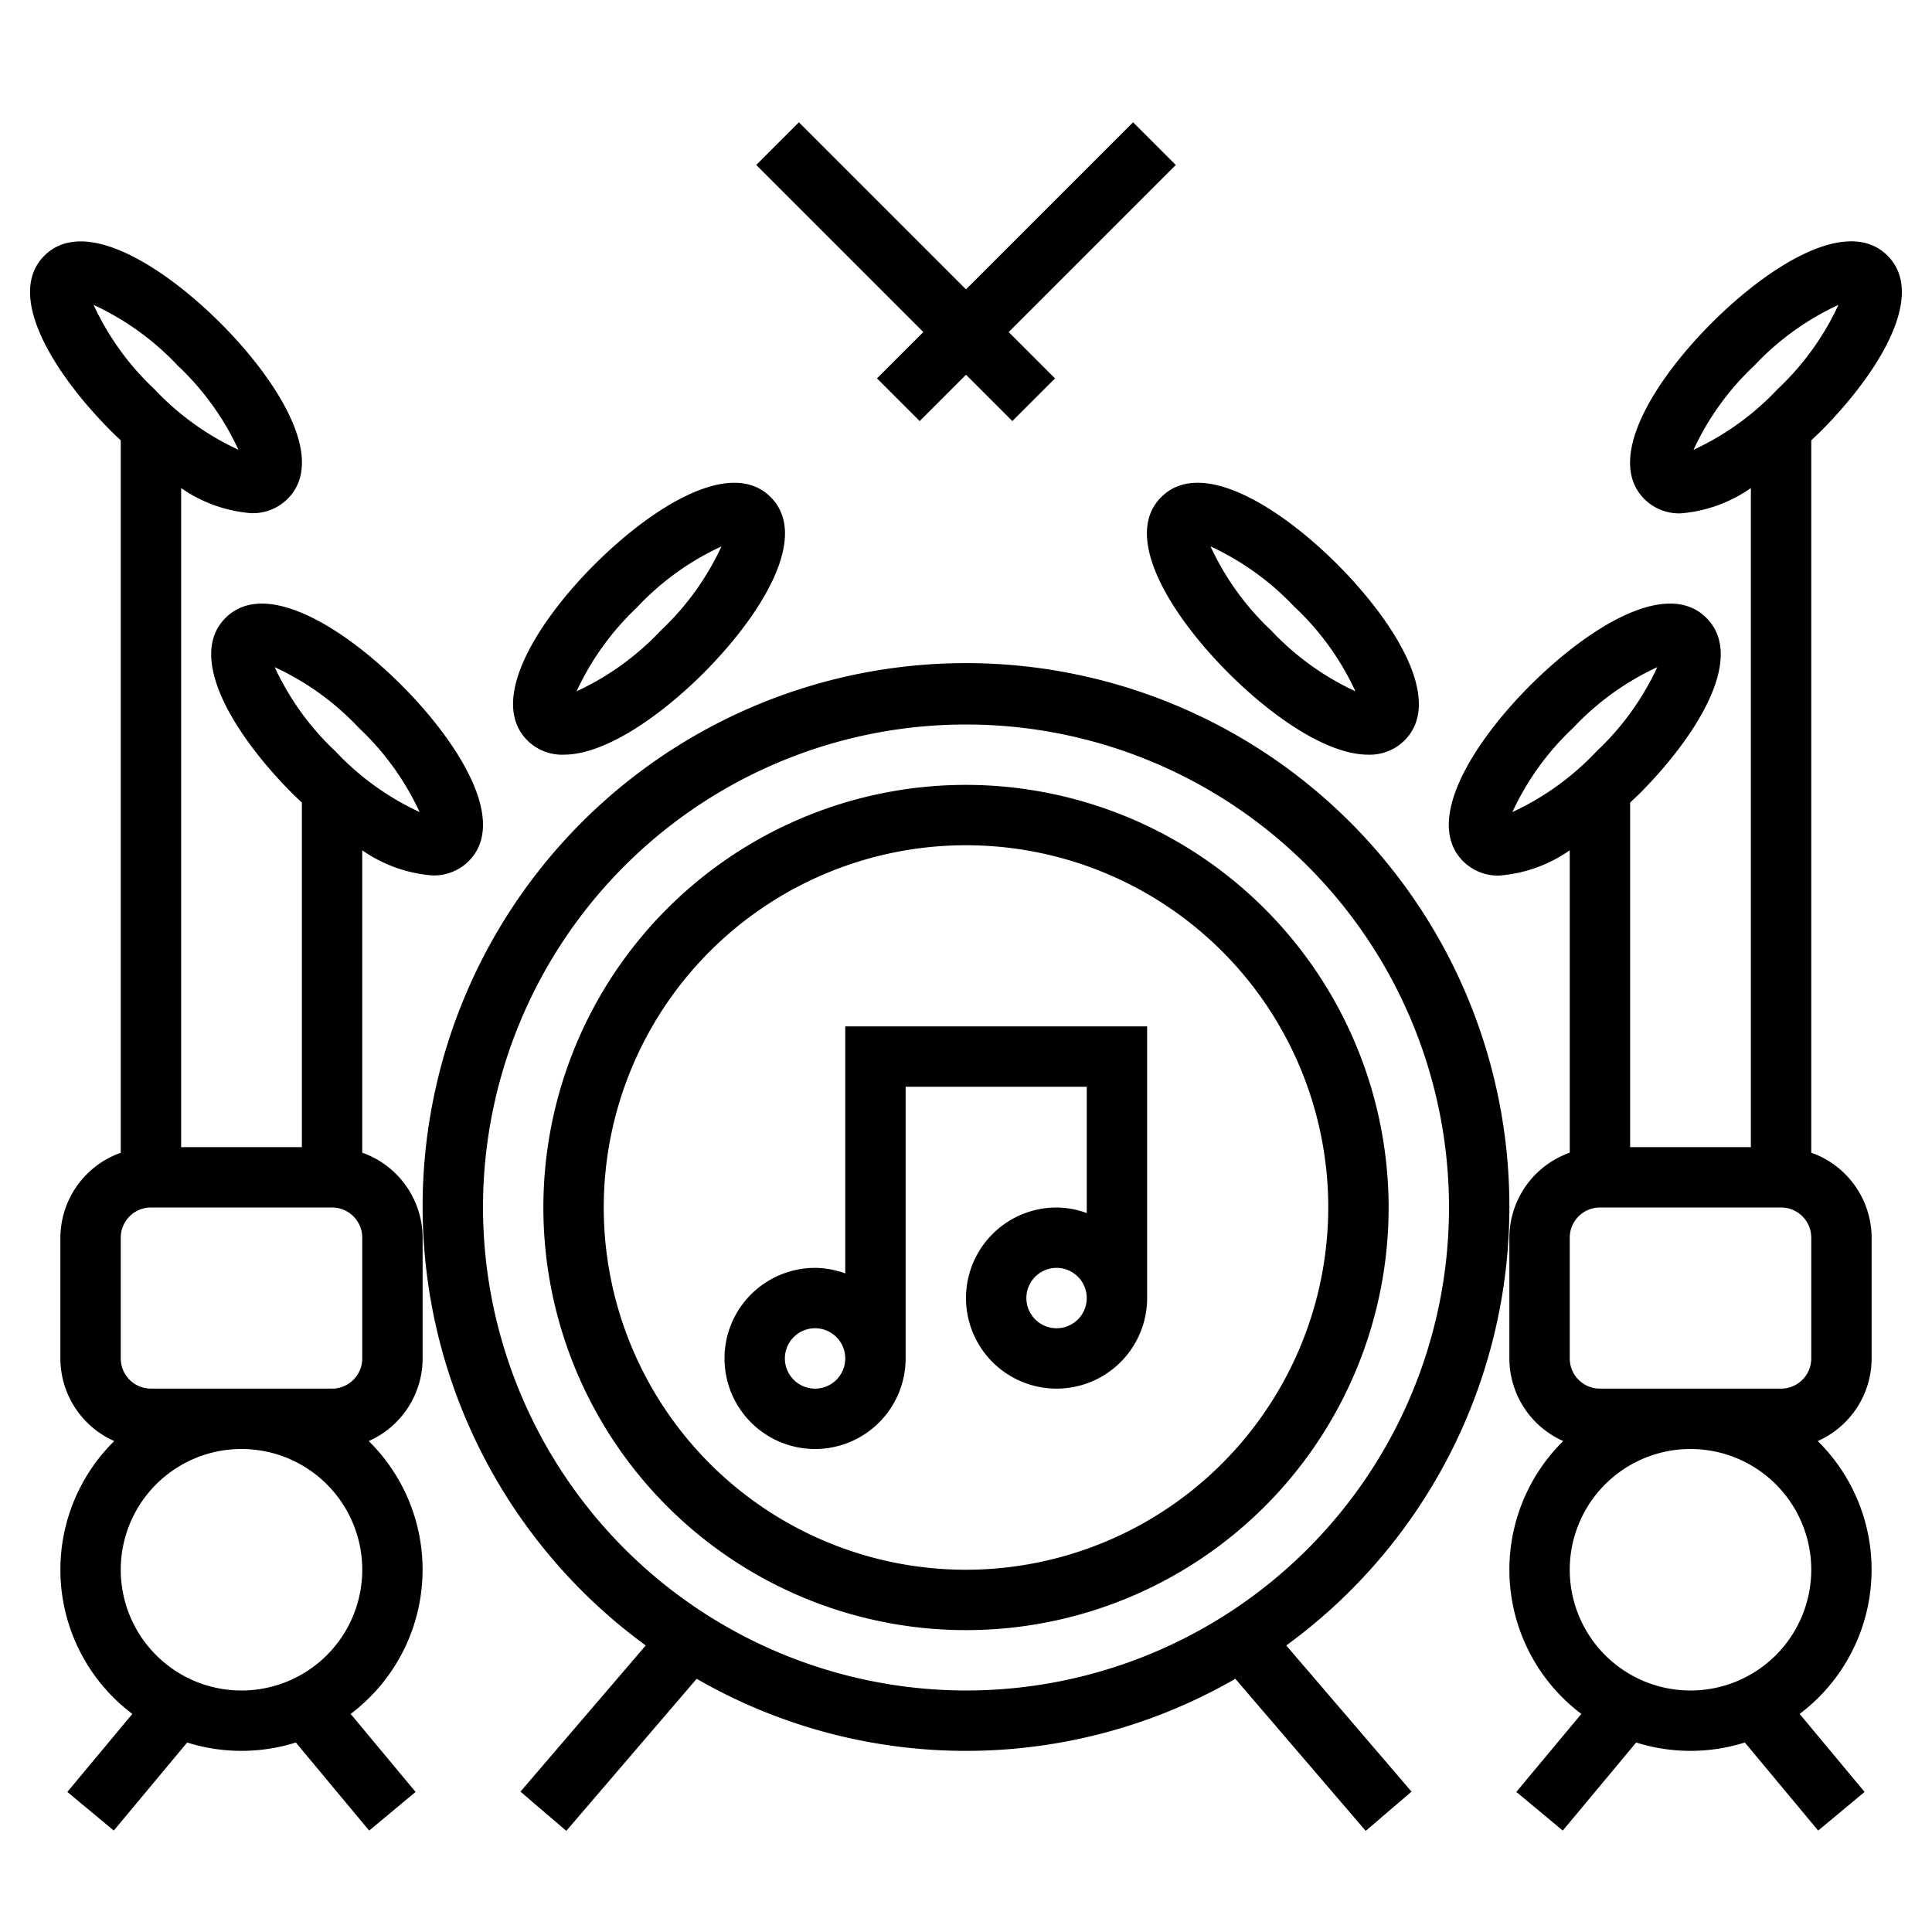 <?xml version="1.0"?>
<svg xmlns="http://www.w3.org/2000/svg" viewBox="0 0 64 64" width="512" height="512"><g id="drum"><path d="M50,40A18,18,0,1,0,21.391,54.508l-4.15,4.842,1.518,1.3,4.319-5.038a17.861,17.861,0,0,0,17.844,0l4.319,5.038,1.518-1.3-4.15-4.842A17.967,17.967,0,0,0,50,40ZM16,40A16,16,0,1,1,32,56,16.019,16.019,0,0,1,16,40Z"/><path d="M32,26A14,14,0,1,0,46,40,14.015,14.015,0,0,0,32,26Zm0,26A12,12,0,1,1,44,40,12.013,12.013,0,0,1,32,52Z"/><path d="M28,42.184A2.966,2.966,0,0,0,27,42a3,3,0,1,0,3,3V36h6v4.184A2.966,2.966,0,0,0,35,40a3,3,0,1,0,3,3V34H28ZM35,44a1,1,0,1,1,1-1A1,1,0,0,1,35,44Zm-8,2a1,1,0,1,1,1-1A1,1,0,0,1,27,46Z"/><path d="M60,38.184V14.589c.1-.1.2-.19.3-.287,1.859-1.86,3.557-4.5,2.228-5.832S58.56,8.838,56.7,10.7s-3.557,4.5-2.228,5.832a1.635,1.635,0,0,0,1.2.474A4.7,4.7,0,0,0,58,16.167V38H54V26.589c.1-.1.2-.19.3-.287,1.859-1.86,3.557-4.5,2.228-5.832s-3.97.368-5.832,2.228-3.557,4.5-2.228,5.832a1.635,1.635,0,0,0,1.2.474A4.7,4.7,0,0,0,52,28.167V38.184A3,3,0,0,0,50,41v4a3,3,0,0,0,1.784,2.737,5.981,5.981,0,0,0,.6,9.039L50.231,59.36l1.538,1.28L54.2,57.723a6,6,0,0,0,3.6,0l2.429,2.917,1.538-1.28-2.152-2.584a5.981,5.981,0,0,0,.6-9.039A3,3,0,0,0,62,45V41A3,3,0,0,0,60,38.184ZM58.112,12.112A9.013,9.013,0,0,1,60.9,10.1a9.013,9.013,0,0,1-2.013,2.789A9.013,9.013,0,0,1,56.1,14.9,9.013,9.013,0,0,1,58.112,12.112Zm-6,12A9.013,9.013,0,0,1,54.9,22.1a9.013,9.013,0,0,1-2.013,2.789A9.013,9.013,0,0,1,50.1,26.9,9.013,9.013,0,0,1,52.112,24.112ZM56,56a4,4,0,1,1,4-4A4,4,0,0,1,56,56ZM53,46a1,1,0,0,1-1-1V41a1,1,0,0,1,1-1h6a1,1,0,0,1,1,1v4a1,1,0,0,1-1,1Z"/><path d="M40.7,22.3c1.4,1.4,3.237,2.7,4.628,2.7a1.635,1.635,0,0,0,1.2-.474c1.329-1.329-.369-3.972-2.228-5.832s-4.5-3.556-5.832-2.228S38.839,20.442,40.7,22.3Zm2.19-2.19A9.013,9.013,0,0,1,44.9,22.9a9.013,9.013,0,0,1-2.789-2.013A9.013,9.013,0,0,1,40.1,18.1,9.013,9.013,0,0,1,42.888,20.112Z"/><path d="M18.674,25c1.391,0,3.231-1.306,4.628-2.7,1.859-1.86,3.557-4.5,2.228-5.832s-3.97.368-5.832,2.228-3.557,4.5-2.228,5.832A1.635,1.635,0,0,0,18.674,25Zm2.438-4.892A9.013,9.013,0,0,1,23.9,18.1a9.013,9.013,0,0,1-2.013,2.789A9.013,9.013,0,0,1,19.1,22.9,9.013,9.013,0,0,1,21.112,20.112Z"/><path d="M12,38.184V28.167A4.7,4.7,0,0,0,14.326,29a1.635,1.635,0,0,0,1.2-.474c1.329-1.329-.369-3.972-2.228-5.832S8.8,19.141,7.47,20.47,7.839,24.442,9.7,26.3c.1.1.2.191.3.287V38H6V16.167A4.7,4.7,0,0,0,8.326,17a1.635,1.635,0,0,0,1.2-.474C10.859,15.2,9.161,12.558,7.3,10.7S2.8,7.143,1.47,8.47,1.839,12.442,3.7,14.3c.1.1.2.191.3.287v23.6A3,3,0,0,0,2,41v4a3,3,0,0,0,1.784,2.737,5.981,5.981,0,0,0,.6,9.039L2.231,59.36l1.538,1.28L6.2,57.723a6,6,0,0,0,3.6,0l2.429,2.917,1.538-1.28-2.152-2.584a5.981,5.981,0,0,0,.6-9.039A3,3,0,0,0,14,45V41A3,3,0,0,0,12,38.184ZM9.1,22.1a9.013,9.013,0,0,1,2.789,2.013A9.013,9.013,0,0,1,13.9,26.9a9.013,9.013,0,0,1-2.789-2.013A9.013,9.013,0,0,1,9.1,22.1Zm-6-12a9.013,9.013,0,0,1,2.789,2.013A9.013,9.013,0,0,1,7.9,14.9a9.013,9.013,0,0,1-2.789-2.013A9.013,9.013,0,0,1,3.1,10.1ZM8,56a4,4,0,1,1,4-4A4,4,0,0,1,8,56ZM5,46a1,1,0,0,1-1-1V41a1,1,0,0,1,1-1h6a1,1,0,0,1,1,1v4a1,1,0,0,1-1,1Z"/><polygon points="29.051 12.535 30.465 13.949 32 12.414 33.535 13.949 34.949 12.535 33.414 11 38.949 5.465 37.535 4.051 32 9.586 26.465 4.051 25.051 5.465 30.586 11 29.051 12.535"/></g></svg>
